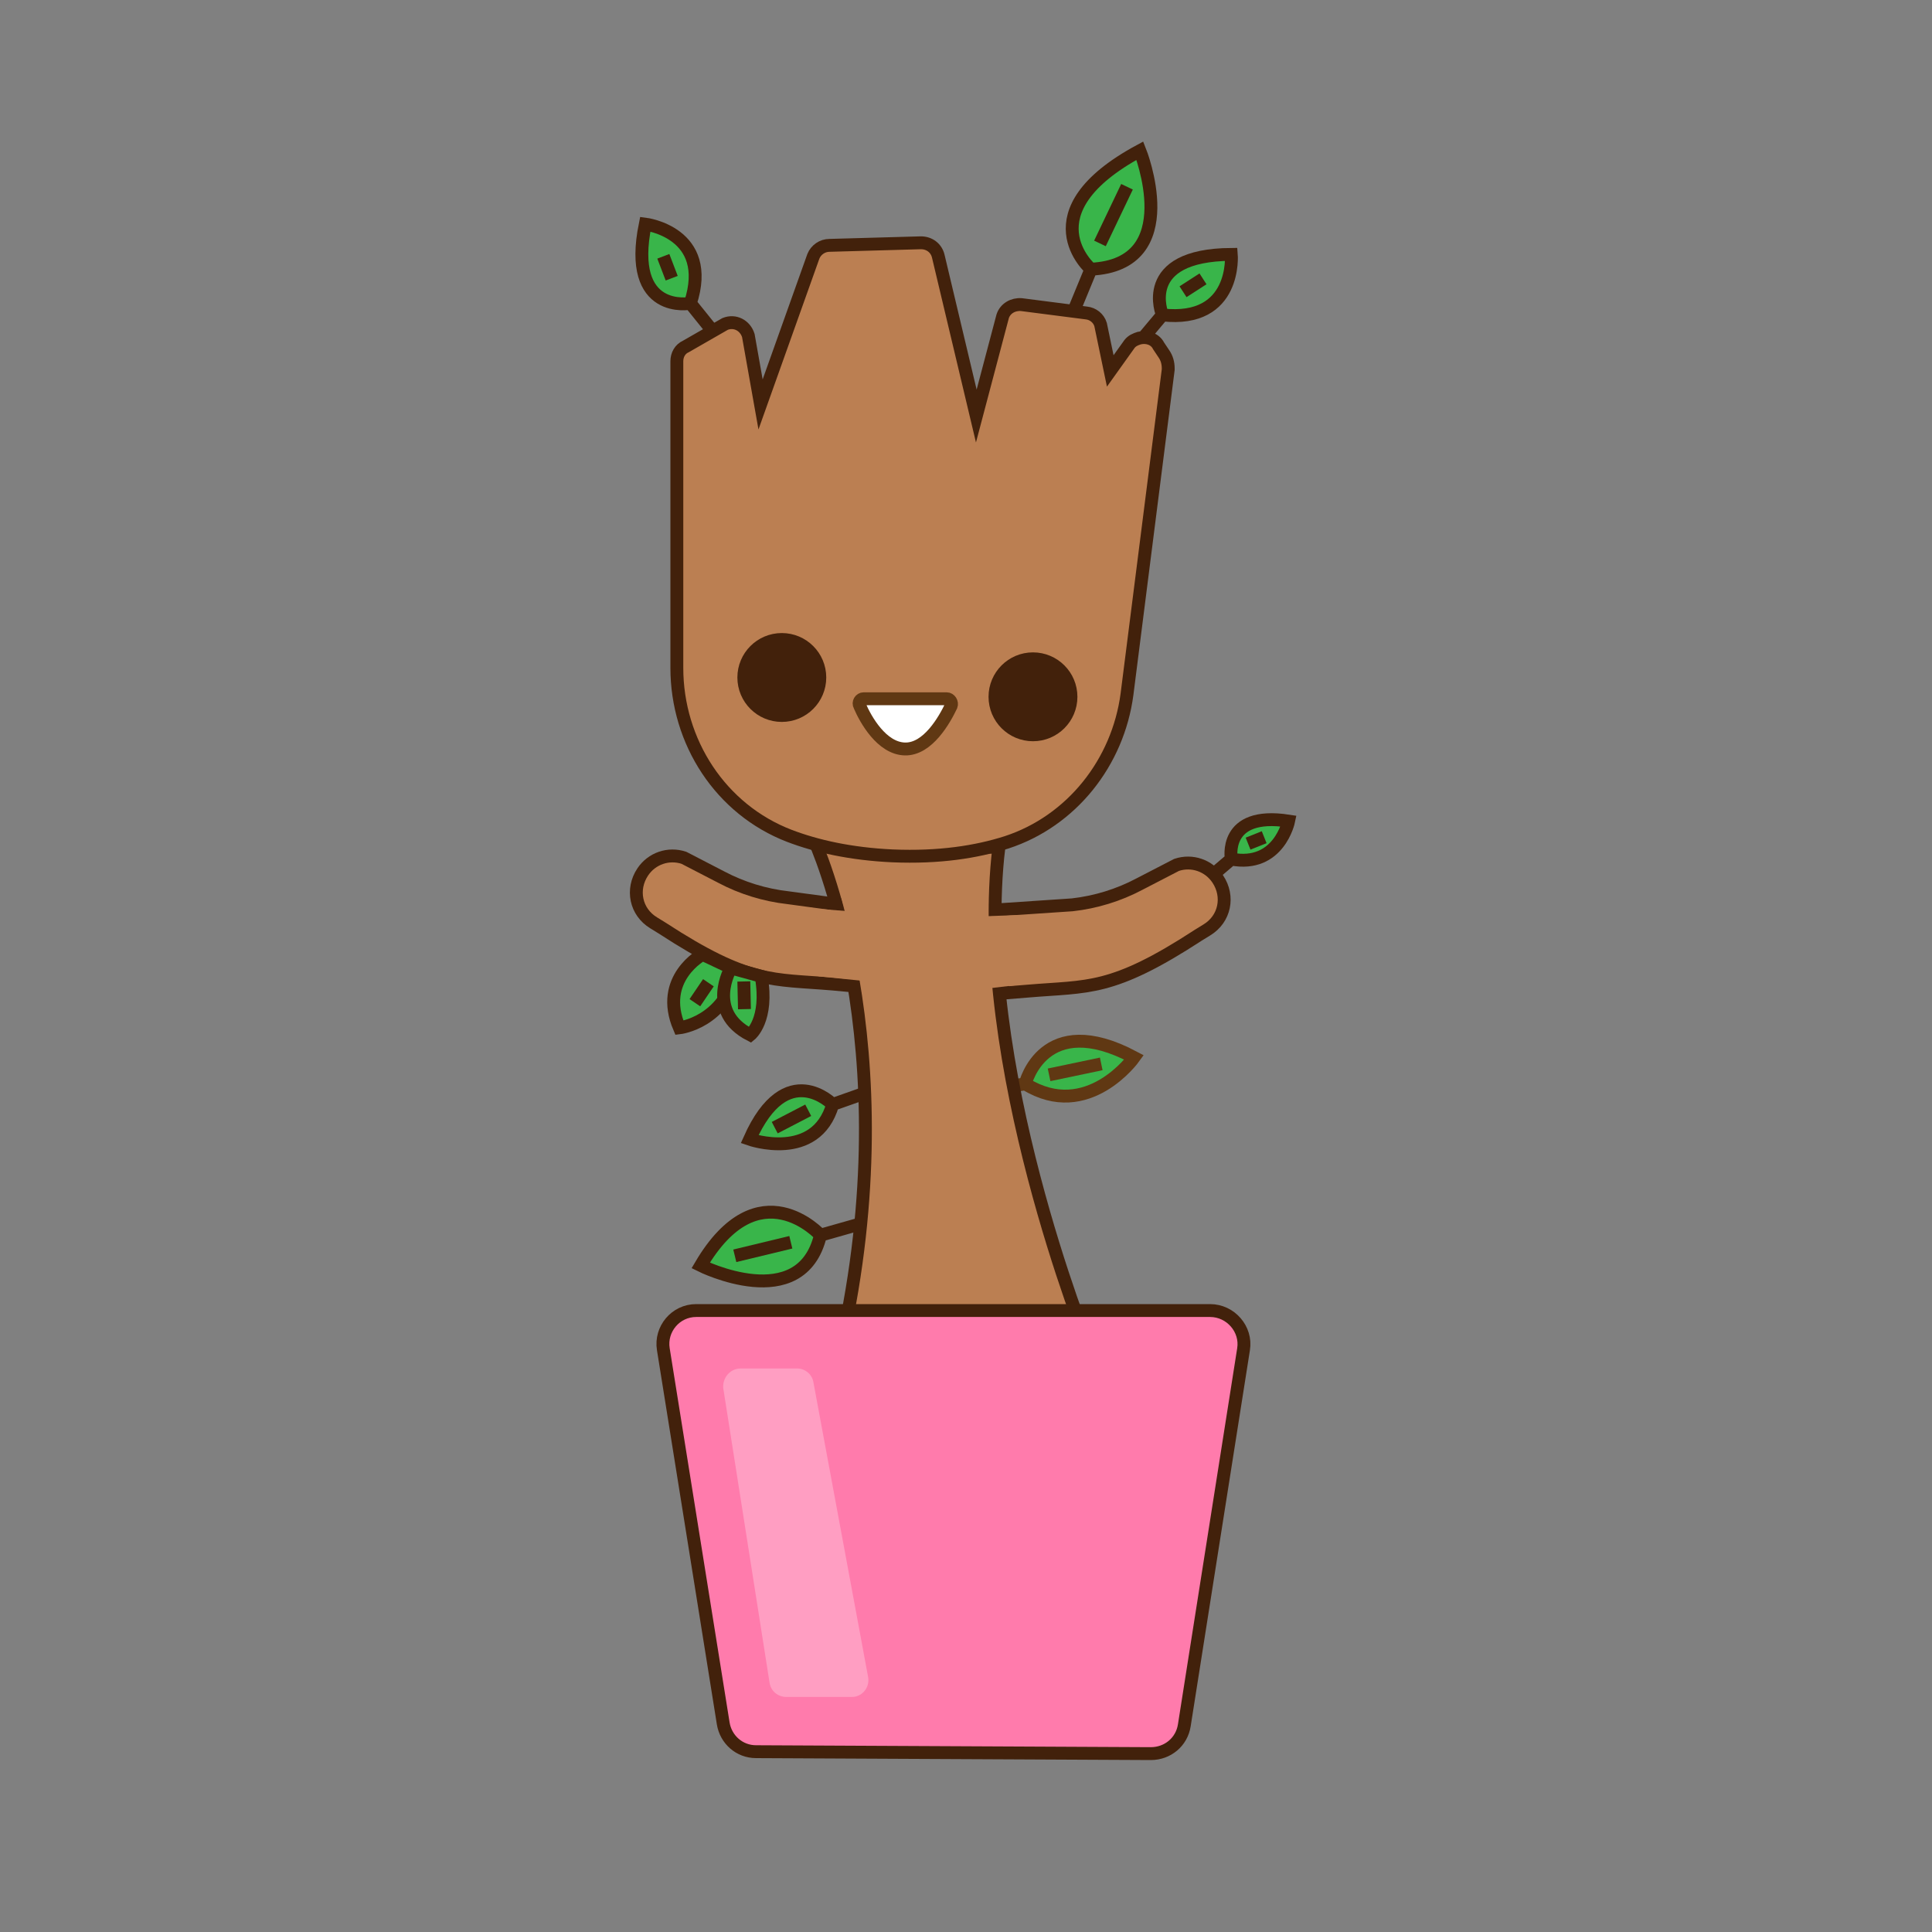  <!-- Generator: Adobe Illustrator 24.3.0, SVG Export Plug-In . SVG Version: 6.00 Build 0)  -->
    <svg
      version="1.1"
      id="Layer_1"
      xmlns="http://www.w3.org/2000/svg"
      xmlns:xlink="http://www.w3.org/1999/xlink"
      x="0px"
      y="0px"
      viewBox="0 0 300 300"
      style="enable-background: new 0 0 300 300"
      xml:space="preserve"
    >
      <rect x="0" y="0" width="300" height="300" fill="#808080" stroke="none"/>
      <style type="text/css">
        .st0 {
          fill: #39b54a;
          stroke: #42210b;
          stroke-width: 2;
          stroke-miterlimit: 10;
        }
        .st1 {
          fill: none;
          stroke: #42210b;
          stroke-width: 2;
          stroke-miterlimit: 10;
        }
        .st2 {
          fill: #39b54a;
          stroke: #603813;
          stroke-width: 2;
          stroke-miterlimit: 10;
        }
        .st3 {
          fill: none;
          stroke: #603813;
          stroke-width: 2;
          stroke-miterlimit: 10;
        }
        .st4 {
          fill: #bb7f52;
          stroke: #42210b;
          stroke-width: 2;
          stroke-miterlimit: 10;
        }
        .st5 {
          fill: #bb7f52;
        }
        .st6 {
          fill: #ffffff;
          stroke: #603813;
          stroke-width: 2;
          stroke-miterlimit: 10;
        }
        .st7 {
          fill: #42210b;
          stroke: #42210b;
          stroke-width: 2;
          stroke-miterlimit: 10;
        }
        .st8 {
          fill: #ff7bac;
          stroke: #42210b;
          stroke-width: 2;
          stroke-miterlimit: 10;
        }
        .st9 {
          opacity: 0.33;
        }
        .st10 {
          fill: #ffe6f0;
        }

        #groot {
  animation: 1.5s animation-groot-show forwards;
}

@keyframes animation-groot-show {
  0% {
    transform: translate3d(0, 55px, 0);
  }
  100% {
    transform: translate3d(0, 0px, 0);
  }
}

#eyeLeft {
  animation: 1.5s linear animation-eye infinite alternate;  
}

#eyeRight {
  animation: 1.5s linear animation-eye infinite alternate;  
}

@keyframes animation-eye {
  0% {
    transform: translate3d(0, -2px, 0);  
  }
  100% {
    transform: translate3d(0, 1px, 0);   
  }
}

#mouth {
  animation: 1.5s animation-mouth linear infinite alternate;
}

@keyframes animation-mouth {
  0% {
    transform: translate3d(0, 2px, 0);  
  }
  100% {
    transform: translate3d(0, 5px, 0);  
  }
}

#head {
  animation: 1.5s linear infinite alternate animation-head;
}

@keyframes animation-head {
  0% {
    transform: translate3d(0, -1px, 0);  
  }
  100% {
    transform: translate3d(0, 1px, 0);    
  }
}

#armLeft {
  transform-origin: 45% 50%;
  animation: 1.3s linear infinite alternate animation-armLeft;
}

@keyframes animation-armLeft {
  0% {
    transform: rotate(-3deg);  
  }
  100% {
    transform: rotate(5deg);   
  }
}

#armRight {
  transform-origin: 48% 48%;
  animation: 1.3s linear infinite alternate animation-armRight;
}

@keyframes animation-armRight {
  0% {
    transform: rotate(-8deg);  
  }
  100% {
    transform: rotate(3deg);   
  }
}

#leaf4 {
  animation: 1.5s linear infinite alternate animation-left-hand;
}

@keyframes animation-left-hand {
  0% {
   transform: translatex(0) translatey(0);  
  }
  100% {
    transform: translatex(-1px) translatey(2px);  
  }
}

#leaf1 {
  animation: 1.5s infinite alternate animation-left;  
}

#leaf2 {
  animation: 1.5s infinite alternate animation-left;
  animation-delay: 1s;
}

#leaf3 {
  animation: 1.5s infinite alternate animation-left;  
  animation-delay: .5s;
}

@keyframes animation-left {
  0% {
   transform: translatey(0);  
  }
  100% {
    transform: translatey(3px);  
  }
}

#leaf5 {
  animation: 1.5s linear infinite alternate animation-leaf-body-right;  
}

@keyframes animation-leaf-body-right {
  0% {
    transform: translate3d(0, 0, 0);  
  }
  100% {
    transform: translate3d(-3px, 0, 0);    
  }
}

#leaf6 {
  animation: 1.5s linear infinite alternate animation-leaf-body-left; 
}

#leaf7 {
  animation: 1.5s linear infinite alternate animation-leaf-body-left;
  animation-delay: 1s;
}

@keyframes animation-leaf-body-left {
  0% {
    transform: translate3d(0, 0, 0);  
  }
  100% {
    transform: translate3d(4px, 0, 0);    
  }
}
      </style>
      <g id="groot">
        <g id="body">
          <g id="leaf7">
            <path
              id="XMLID_27_"
              class="st0"
              d="M133.4,190.1l-6,1.7c0,0-9.6-10.6-18.6,4.7c0,0,15.6,7.8,18.6-4.7"
            />
            <path id="XMLID_29_" class="st0" d="M127.4,191.8" />
            <line
              id="XMLID_31_"
              class="st1"
              x1="114.1"
              y1="195"
              x2="122.8"
              y2="192.9"
            />
          </g>
          <g id="leaf6">
            <path
              id="XMLID_26_"
              class="st0"
              d="M134.4,169.7l-5.1,1.8c0,0-7.2-7.4-12.9,5.4c0,0,10.3,3.6,12.9-5.4"
            />
            <path id="XMLID_24_" class="st0" d="M129.3,171.5" />
            <line
              id="XMLID_28_"
              class="st1"
              x1="120.3"
              y1="175.1"
              x2="125.5"
              y2="172.4"
            />
          </g>
          <g id="leaf5">
            <path
              id="XMLID_22_"
              class="st2"
              d="M158,168.5l1.2-0.2c0,0,2.8-11.6,16.9-4.1c0,0-7.2,10.1-16.9,4.1"
            />
            <path id="XMLID_20_" class="st2" d="M159.2,168.3" />
            <path id="XMLID_23_" class="st2" d="M159.2,168.3" />
            <line
              id="XMLID_25_"
              class="st3"
              x1="162.9"
              y1="166.9"
              x2="171"
              y2="165.2"
            />
          </g>
          <path
            id="XMLID_5_"
            class="st4"
            d="M126.4,130.4c0,0,14.7,31.6,4.2,78.6H169c0,0-17.9-44.2-13.9-77.4L126.4,130.4z"
          />
        </g>
        <g id="armRight">
          <g id="leaf4">
            <path
              id="XMLID_17_"
              class="st0"
              d="M188.5,135.7l2.7-2.3c0,0-1.4-7.5,8.9-5.9c0,0-1.5,7.3-8.9,5.9"
            />
            <path id="XMLID_19_" class="st0" d="M191.2,133.4" />
            <line
              id="XMLID_21_"
              class="st1"
              x1="193.8"
              y1="131"
              x2="196.3"
              y2="130"
            />
          </g>
          <path
            id="XMLID_7_"
            class="st4"
            d="M154.6,141.3c0,0,0.1,8.3,1.3,12.9l3.7-0.3c9.4-0.8,13,0.1,26.5-8.7l1.3-0.8
       c2.8-1.7,3.5-5.2,1.7-7.9l0,0c-1.4-2.1-4-3-6.4-2.2l-5.8,3c-3.2,1.7-6.8,2.8-10.4,3.2L154.6,141.3z"
          />
          <polygon
            id="XMLID_37_"
            class="st5"
            points="149.2,142.4 157.9,142.1 158.4,152.9 149,154 		"
          />
        </g>
        <g id="armLeft">
          <path
            id="XMLID_8_"
            class="st4"
            d="M129.8,140.4c0,0,1.9,8.3,2.7,12.7l-3.2-0.3c-9.4-0.8-13,0.1-26.5-8.7l-1.3-0.8
       c-2.8-1.7-3.5-5.2-1.7-7.9l0,0c1.4-2.1,4-3,6.4-2.2l5.8,3c3.2,1.7,6.8,2.8,10.4,3.2L129.8,140.4z"
          />
          <polygon
            id="XMLID_30_"
            class="st5"
            points="126.8,141.1 131.8,141.5 135.8,152.5 127.1,151.6 		"
          />
          <g id="leaf9">
            <path
              id="XMLID_34_"
              class="st0"
              d="M114.4,150.7c-1.9,8.1-8.9,8.9-8.9,8.9c-3.3-7.7,3.6-11.4,3.6-11.4L114.4,150.7z"
            />
            <line
              id="XMLID_35_"
              class="st1"
              x1="107.9"
              y1="155.7"
              x2="110"
              y2="152.6"
            />
          </g>
          <g id="leaf8">
            <path
              id="XMLID_32_"
              class="st0"
              d="M113.5,150.3c0,0-4,6.8,3,10.4c0,0,2.9-2.3,1.7-9.1L113.5,150.3z"
            />
            <line
              id="XMLID_33_"
              class="st1"
              x1="115.5"
              y1="152.4"
              x2="115.6"
              y2="156.7"
            />
          </g>
        </g>
        <g id="head">
          <g id="leaf1">
            <path
              id="XMLID_9_"
              class="st0"
              d="M110.5,51.2l-3.3-4.1c0,0-9.9,1.9-7-12.3c0,0,10.6,1.3,7,12.3"
            />
            <path id="XMLID_10_" class="st0" d="M107.3,47.1" />
            <line
              id="XMLID_12_"
              class="st1"
              x1="103"
              y1="39.8"
              x2="104.3"
              y2="43.2"
            />
          </g>
          <g id="leaf2">
            <path
              id="XMLID_14_"
              class="st0"
              d="M177.4,52.6l3.1-3.7c0,0-3.9-9.3,10.7-9.4c0,0,0.9,10.7-10.7,9.4"
            />
            <path id="XMLID_13_" class="st0" d="M180.5,48.9" />
            <line
              id="XMLID_11_"
              class="st1"
              x1="186.8"
              y1="43.3"
              x2="183.7"
              y2="45.3"
            />
          </g>
          <g id="leaf3">
            <path
              id="XMLID_16_"
              class="st0"
              d="M166.6,48.6l2.8-6.8c0,0-10.2-8.8,7.6-18.4c0,0,7.1,17.7-7.6,18.4"
            />
            <path id="XMLID_15_" class="st0" d="M169.3,41.8" />
            <line
              id="XMLID_18_"
              class="st1"
              x1="170.8"
              y1="37.8"
              x2="175"
              y2="29"
            />
          </g>
          <path
            id="XMLID_3_"
            class="st4"
            d="M105.1,56.1c0-1,0.5-1.9,1.4-2.3l6.1-3.5c1.5-0.6,3.1,0.2,3.6,1.8l1.9,10.7l8.2-23
       c0.4-1,1.4-1.7,2.5-1.7l14.2-0.4c1.3,0,2.4,0.8,2.7,2.1l5.9,24.8l4.1-15.5c0.4-1.2,1.6-1.9,2.9-1.8l10.1,1.3
       c1,0.1,1.9,0.8,2.2,1.8l1.5,7.2l3-4.2c0.4-0.5,0.9-0.7,1.5-0.9c1.3-0.3,2.5,0.2,3,1.2l0.8,1.2c0.5,0.7,0.7,1.5,0.7,2.3
       c0,0.1,0,0.2,0,0.2l-6.4,50.4c-1.4,10.6-8.6,19.7-18.7,23c-4.7,1.5-10.5,2.4-17.7,2.1c-6.5-0.3-11.8-1.5-16-3.1
       c-10.7-4.1-17.5-14.6-17.5-26.1L105.1,56.1z"
          />
          <g id="mouth">
            <path
              id="XMLID_6_"
              class="st6"
              d="M134.1,108.5H147c0.5,0,0.9,0.6,0.7,1.1c-1,2.1-3.6,6.8-7.2,6.7c-3.6-0.1-6.1-4.6-7-6.7
           C133.2,109.1,133.6,108.5,134.1,108.5z"
            />
          </g>
          <g id="eyeRight">
            <circle id="XMLID_4_" class="st7" cx="160.4" cy="108.2" r="5.9" />
          </g>
          <g id="eyeLeft">
            <circle id="XMLID_2_" class="st7" cx="121.4" cy="105.2" r="5.9" />
          </g>
        </g>
      </g>
      <g id="vase">
        <path
          id="XMLID_38_"
          class="st8"
          d="M108.1,203.5h79.8c3.2,0,5.7,2.9,5.2,6l-9.2,58.4c-0.4,2.6-2.6,4.4-5.2,4.4l-61.3-0.3
   c-2.6,0-4.7-1.9-5.1-4.4l-9.3-58.1C102.5,206.4,104.9,203.5,108.1,203.5z"
        />
        <g id="Layer_19" class="st9">
          <path
            id="XMLID_36_"
            class="st10"
            d="M115,212.5h8.8c1.2,0,2.3,0.9,2.5,2.1l8.5,45.8c0.3,1.6-0.9,3.1-2.5,3.1h-10.2
       c-1.3,0-2.4-0.9-2.6-2.2l-7.2-45.8C112.2,213.9,113.4,212.5,115,212.5z"
          />
        </g>
        <g id="XMLID_1_"></g>
        <g id="XMLID_160_"></g>
        <g id="XMLID_217_"></g>
        <g id="XMLID_218_"></g>
        <g id="XMLID_219_"></g>
        <g id="XMLID_220_"></g>
        <g id="XMLID_221_"></g>
        <g id="XMLID_222_"></g>
        <g id="XMLID_223_"></g>
        <g id="XMLID_224_"></g>
        <g id="XMLID_225_"></g>
        <g id="XMLID_226_"></g>
        <g id="XMLID_227_"></g>
        <g id="XMLID_228_"></g>
        <g id="XMLID_229_"></g>
      </g>
    </svg>
